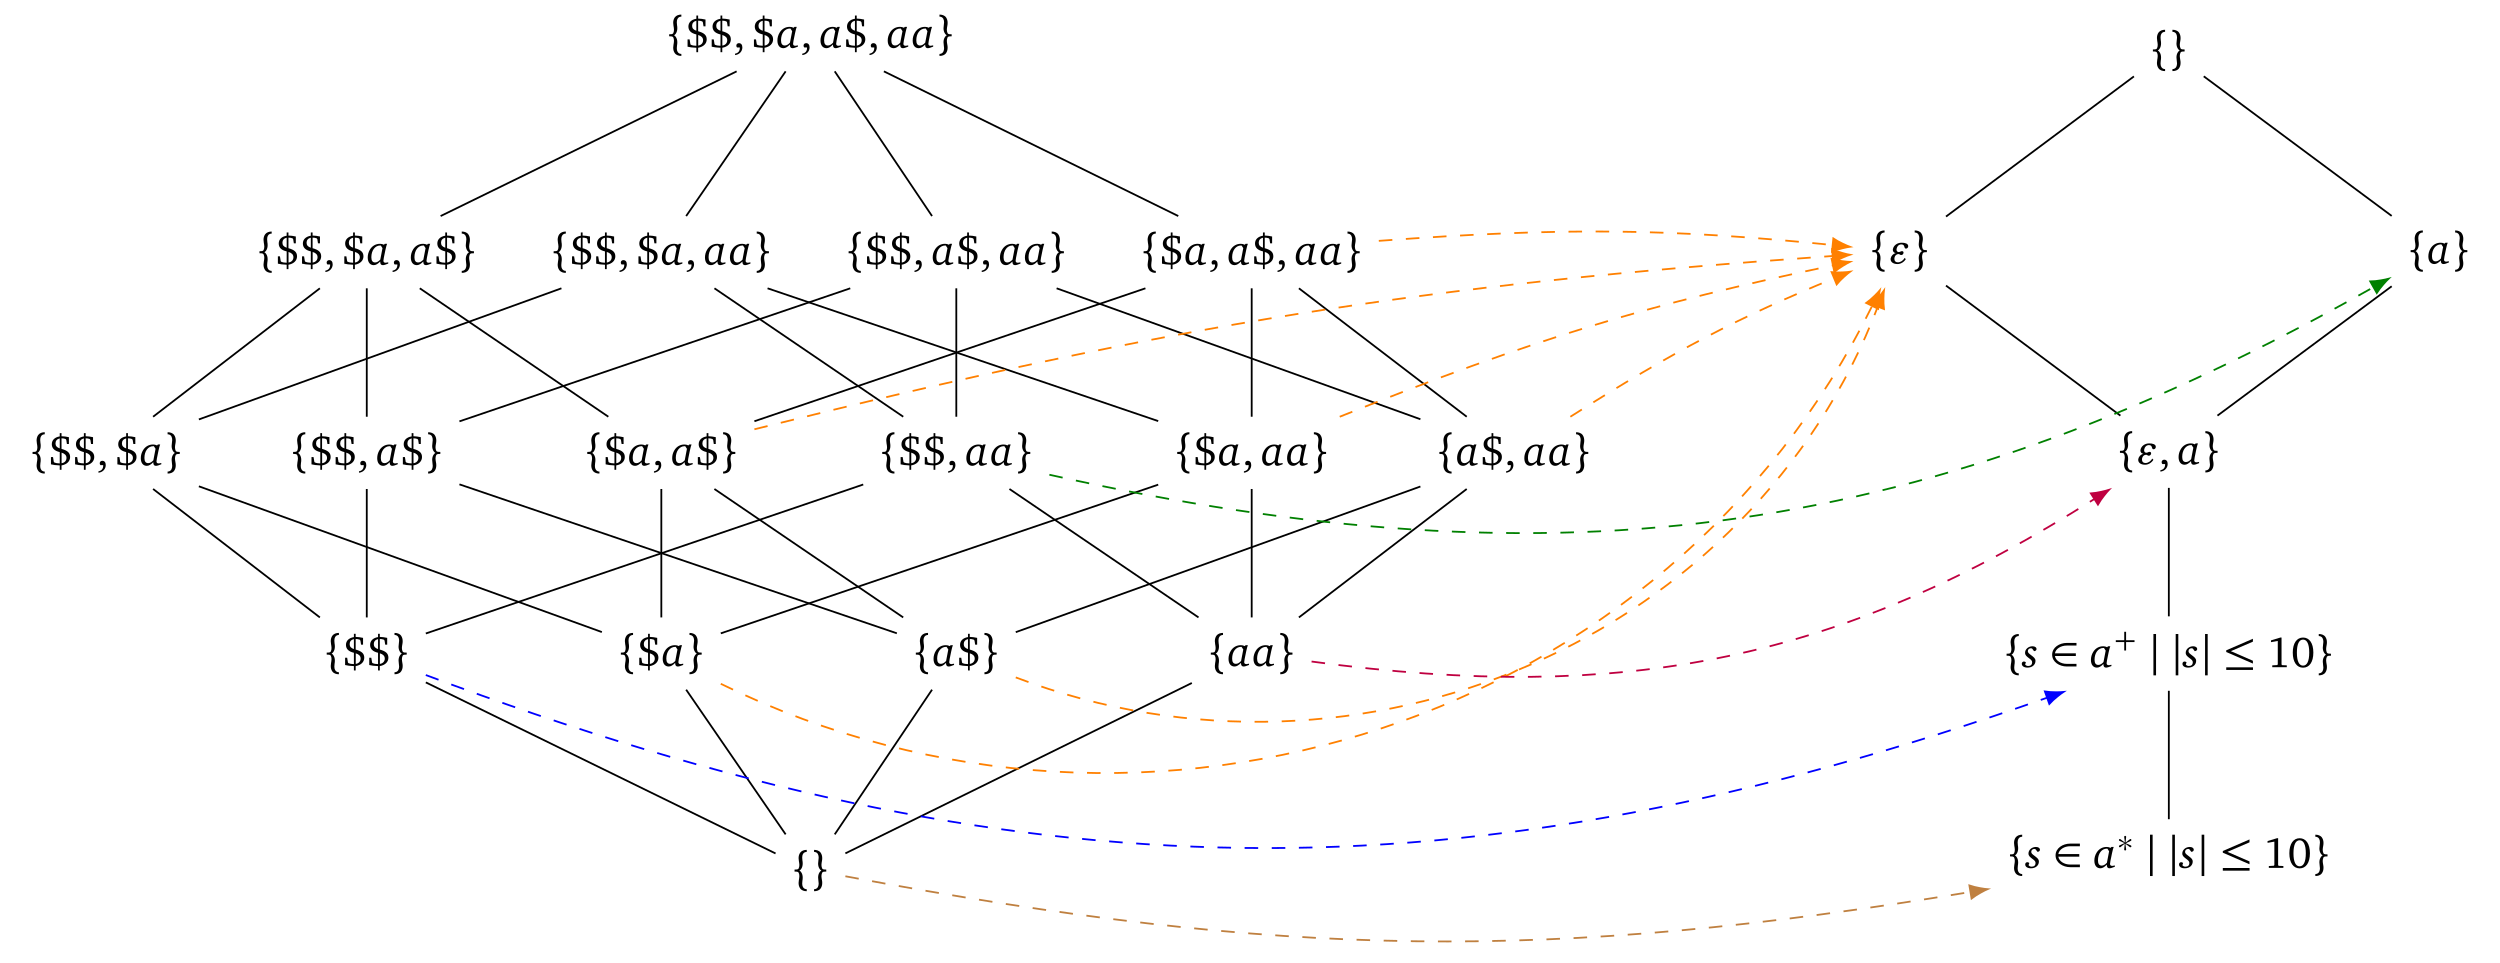<?xml version="1.0" encoding="UTF-8"?>
<svg xmlns="http://www.w3.org/2000/svg" xmlns:xlink="http://www.w3.org/1999/xlink" width="1101.526pt" height="424.144pt" viewBox="0 0 550.763 212.072" version="1.1">
<defs>
<g>
<symbol overflow="visible" id="glyph0-0">
<path style="stroke:none;" d=""/>
</symbol>
<symbol overflow="visible" id="glyph0-1">
<path style="stroke:none;" d="M 1.875 -2.75 C 2.016 -2.672 2.156 -2.562 2.25 -2.406 C 2.5 -2.062 2.594 -1.641 2.594 -1.203 C 2.594 -0.969 2.578 -0.75 2.531 -0.516 C 2.5 -0.312 2.484 -0.109 2.484 0.094 C 2.484 0.359 2.516 0.625 2.656 0.875 C 2.797 1.188 3.141 1.359 3.484 1.359 L 3.484 1.797 C 2.922 1.797 2.359 1.641 2.031 1.172 C 1.781 0.828 1.688 0.406 1.688 -0.031 C 1.688 -0.234 1.719 -0.453 1.75 -0.656 C 1.797 -0.953 1.859 -1.25 1.859 -1.531 C 1.859 -1.812 1.812 -2.062 1.688 -2.312 C 1.562 -2.531 1.141 -2.531 0.797 -2.531 L 0.797 -2.969 C 1.141 -2.969 1.562 -2.969 1.688 -3.188 C 1.812 -3.438 1.859 -3.703 1.859 -3.984 C 1.859 -4.266 1.797 -4.562 1.75 -4.844 C 1.719 -5.062 1.688 -5.266 1.688 -5.484 C 1.688 -5.906 1.781 -6.328 2.031 -6.688 C 2.359 -7.141 2.922 -7.312 3.484 -7.312 L 3.484 -6.859 C 3.141 -6.859 2.797 -6.703 2.656 -6.391 C 2.516 -6.141 2.484 -5.875 2.484 -5.594 C 2.484 -5.391 2.5 -5.188 2.531 -4.984 C 2.578 -4.766 2.594 -4.531 2.594 -4.297 C 2.594 -3.875 2.5 -3.453 2.25 -3.094 C 2.156 -2.938 2.016 -2.844 1.875 -2.75 Z M 1.875 -2.75 "/>
</symbol>
<symbol overflow="visible" id="glyph0-2">
<path style="stroke:none;" d="M 2.406 -2.75 C 2.266 -2.844 2.125 -2.938 2.031 -3.094 C 1.781 -3.453 1.688 -3.875 1.688 -4.297 C 1.688 -4.531 1.719 -4.766 1.75 -4.984 C 1.781 -5.188 1.812 -5.391 1.812 -5.594 C 1.812 -5.875 1.766 -6.141 1.641 -6.391 C 1.484 -6.703 1.141 -6.859 0.797 -6.859 L 0.797 -7.312 C 1.359 -7.312 1.938 -7.141 2.25 -6.688 C 2.5 -6.328 2.594 -5.906 2.594 -5.484 C 2.594 -5.266 2.578 -5.062 2.531 -4.844 C 2.484 -4.562 2.422 -4.266 2.422 -3.984 C 2.422 -3.703 2.484 -3.438 2.594 -3.188 C 2.719 -2.969 3.141 -2.969 3.484 -2.969 L 3.484 -2.531 C 3.141 -2.531 2.719 -2.531 2.594 -2.312 C 2.484 -2.062 2.422 -1.812 2.422 -1.531 C 2.422 -1.25 2.484 -0.953 2.531 -0.656 C 2.578 -0.453 2.594 -0.234 2.594 -0.031 C 2.594 0.406 2.5 0.828 2.25 1.172 C 1.938 1.641 1.359 1.797 0.797 1.797 L 0.797 1.359 C 1.141 1.359 1.484 1.188 1.641 0.875 C 1.766 0.625 1.812 0.359 1.812 0.094 C 1.812 -0.109 1.781 -0.312 1.75 -0.516 C 1.719 -0.75 1.688 -0.969 1.688 -1.203 C 1.688 -1.641 1.781 -2.062 2.031 -2.406 C 2.125 -2.562 2.266 -2.672 2.406 -2.75 Z M 2.406 -2.75 "/>
</symbol>
<symbol overflow="visible" id="glyph0-3">
<path style="stroke:none;" d="M 1.141 -3.047 C 1.312 -4.062 2.438 -4.766 3.75 -4.766 L 5.891 -4.766 L 5.891 -5.344 L 3.75 -5.344 C 2.156 -5.344 0.531 -4.375 0.531 -2.75 C 0.531 -1.125 2.156 -0.156 3.75 -0.156 L 5.891 -0.156 L 5.891 -0.734 L 3.75 -0.734 C 2.438 -0.734 1.312 -1.438 1.141 -2.469 L 5.75 -2.469 L 5.75 -3.047 Z M 1.141 -3.047 "/>
</symbol>
<symbol overflow="visible" id="glyph0-4">
<path style="stroke:none;" d="M 1.047 -7.312 L 1.047 1.797 L 1.625 1.797 L 1.625 -7.312 Z M 1.047 -7.312 "/>
</symbol>
<symbol overflow="visible" id="glyph0-5">
<path style="stroke:none;" d="M 6.672 -6.266 L 0.797 -3.719 L 0.797 -3.344 L 6.672 -0.797 L 6.672 -1.422 L 1.812 -3.531 L 6.672 -5.625 Z M 0.797 0.609 L 6.688 0.609 L 6.688 0.031 L 0.797 0.031 Z M 0.797 0.609 "/>
</symbol>
<symbol overflow="visible" id="glyph1-0">
<path style="stroke:none;" d=""/>
</symbol>
<symbol overflow="visible" id="glyph1-1">
<path style="stroke:none;" d="M 2.484 -7.109 L 2.484 -6.391 C 1.344 -6.203 0.734 -5.547 0.734 -4.672 C 0.734 -3.781 1.312 -3.203 2.484 -2.938 L 2.484 -0.438 C 2 -0.438 1.594 -0.516 1.25 -0.672 L 1.172 -0.797 L 1 -1.844 L 0.547 -1.844 L 0.547 -0.234 C 1.016 -0.109 1.656 -0.031 2.484 0 L 2.484 0.969 L 2.875 0.969 L 2.875 0 C 4.062 -0.203 4.766 -0.922 4.766 -1.844 C 4.766 -2.797 4.172 -3.281 2.875 -3.641 L 2.875 -5.969 C 3.188 -5.969 3.484 -5.922 3.781 -5.812 L 3.922 -5.609 L 4.062 -4.719 L 4.5 -4.719 L 4.5 -6.219 C 3.906 -6.344 3.391 -6.422 2.953 -6.422 C 2.922 -6.422 2.906 -6.422 2.875 -6.422 L 2.875 -7.109 Z M 2.484 -5.953 L 2.484 -3.75 C 1.844 -3.953 1.547 -4.312 1.547 -4.844 C 1.547 -5.406 1.875 -5.812 2.484 -5.953 Z M 2.891 -2.812 C 3.609 -2.594 3.969 -2.219 3.969 -1.656 C 3.969 -1.047 3.562 -0.578 2.891 -0.484 Z M 2.891 -2.812 "/>
</symbol>
<symbol overflow="visible" id="glyph1-2">
<path style="stroke:none;" d="M 0.375 1.609 C 1.344 1.516 1.984 0.766 1.984 -0.062 C 1.984 -0.672 1.703 -1.016 1.219 -1.016 C 0.906 -1.016 0.656 -0.797 0.656 -0.484 C 0.656 -0.312 0.703 -0.188 0.812 -0.062 L 1.422 -0.062 C 1.422 -0.031 1.422 0.016 1.422 0.031 C 1.422 0.734 1.078 1.172 0.375 1.297 Z M 0.375 1.609 "/>
</symbol>
<symbol overflow="visible" id="glyph1-3">
<path style="stroke:none;" d="M 2.969 -6.531 L 0.906 -5.906 L 0.906 -5.516 L 2.406 -5.781 L 2.406 -0.625 L 2.281 -0.469 L 1.188 -0.406 L 1.188 0 L 4.391 0 L 4.391 -0.406 L 3.359 -0.453 L 3.234 -0.594 L 3.234 -6.531 Z M 2.969 -6.531 "/>
</symbol>
<symbol overflow="visible" id="glyph1-4">
<path style="stroke:none;" d="M 2.656 -6.531 C 1.297 -6.531 0.391 -5.328 0.391 -3.219 C 0.391 -1.094 1.297 0.109 2.656 0.109 C 4.031 0.109 4.922 -1.094 4.922 -3.219 C 4.922 -5.328 4.031 -6.531 2.656 -6.531 Z M 2.656 -6.078 C 3.531 -6.078 4.016 -5.109 4.016 -3.219 C 4.016 -1.312 3.531 -0.344 2.656 -0.344 C 1.781 -0.344 1.297 -1.312 1.297 -3.203 C 1.297 -5.109 1.781 -6.078 2.656 -6.078 Z M 2.656 -6.078 "/>
</symbol>
<symbol overflow="visible" id="glyph2-0">
<path style="stroke:none;" d=""/>
</symbol>
<symbol overflow="visible" id="glyph2-1">
<path style="stroke:none;" d="M 3.922 -4.609 L 3.734 -4.406 C 3.438 -4.547 3.141 -4.609 2.875 -4.609 C 1.922 -4.609 1.141 -4.156 0.656 -3.359 C 0.328 -2.828 0.156 -2.234 0.156 -1.594 C 0.156 -0.531 0.672 0.094 1.484 0.094 C 1.938 0.094 2.406 -0.188 2.906 -0.719 C 2.906 -0.688 2.906 -0.672 2.906 -0.641 C 2.906 -0.156 3.094 0.094 3.484 0.094 C 3.75 0.094 4.141 -0.031 4.672 -0.25 L 4.672 -0.531 C 4.406 -0.484 4.234 -0.438 4.125 -0.438 C 3.781 -0.438 3.609 -0.578 3.609 -0.875 C 3.609 -1.016 3.641 -1.234 3.703 -1.547 L 4.047 -3.234 C 4.203 -3.953 4.328 -4.406 4.422 -4.609 Z M 3.031 -4.234 L 3.406 -3.656 L 2.922 -1.125 C 2.531 -0.703 2.156 -0.5 1.781 -0.5 C 1.234 -0.5 0.953 -0.875 0.953 -1.641 C 0.953 -3.172 1.781 -4.234 2.891 -4.234 C 2.938 -4.234 2.984 -4.234 3.031 -4.234 Z M 3.031 -4.234 "/>
</symbol>
<symbol overflow="visible" id="glyph2-2">
<path style="stroke:none;" d="M 2.547 -3.531 C 2.891 -3.547 3.094 -3.75 3.094 -4.016 C 3.094 -4.344 2.75 -4.609 2.203 -4.609 C 1.297 -4.609 0.562 -3.953 0.562 -3.172 C 0.562 -2.625 0.922 -2.375 1.469 -1.953 C 1.875 -1.656 2.125 -1.438 2.125 -1.078 C 2.125 -0.562 1.812 -0.266 1.266 -0.266 C 0.969 -0.266 0.734 -0.375 0.578 -0.594 L 0.75 -1.078 C 0.594 -1.188 0.469 -1.25 0.328 -1.25 C 0.031 -1.25 -0.156 -1.047 -0.156 -0.75 C -0.156 -0.266 0.312 0.094 1.109 0.094 C 2.156 0.094 2.859 -0.547 2.859 -1.391 C 2.859 -1.953 2.469 -2.203 1.891 -2.656 C 1.438 -3 1.172 -3.188 1.172 -3.531 C 1.172 -3.906 1.469 -4.172 1.844 -4.172 C 1.953 -4.172 2.047 -4.156 2.141 -4.078 Z M 2.547 -3.531 "/>
</symbol>
<symbol overflow="visible" id="glyph3-0">
<path style="stroke:none;" d=""/>
</symbol>
<symbol overflow="visible" id="glyph3-1">
<path style="stroke:none;" d="M 3.594 -1.266 C 3.312 -0.688 2.703 -0.281 2.109 -0.281 C 1.609 -0.281 1.344 -0.578 1.344 -1.031 C 1.344 -1.109 1.344 -1.188 1.359 -1.281 C 1.453 -1.781 1.812 -2.109 2.25 -2.109 C 2.484 -2.109 2.609 -1.891 2.844 -1.891 C 3.172 -1.891 3.359 -2.172 3.359 -2.422 C 3.359 -2.594 3.266 -2.75 3.016 -2.75 C 2.781 -2.75 2.562 -2.547 2.328 -2.547 C 2.016 -2.547 1.812 -2.75 1.812 -3.094 C 1.812 -3.156 1.828 -3.234 1.844 -3.312 C 1.953 -3.875 2.359 -4.234 2.875 -4.234 C 3.781 -4.234 3.359 -3.312 3.891 -3.312 C 4.125 -3.312 4.328 -3.484 4.375 -3.719 C 4.391 -3.766 4.391 -3.812 4.391 -3.859 C 4.391 -4.422 3.672 -4.609 2.938 -4.609 C 1.984 -4.609 1.172 -4.031 1.016 -3.188 C 1 -3.141 1 -3.078 1 -3.031 C 1 -2.656 1.266 -2.359 1.641 -2.328 C 1.094 -2.188 0.641 -1.719 0.531 -1.172 C 0.531 -1.094 0.516 -1.031 0.516 -0.969 C 0.516 -0.344 1.109 0.094 2.031 0.094 C 2.75 0.094 3.469 -0.344 3.859 -1 Z M 3.594 -1.266 "/>
</symbol>
<symbol overflow="visible" id="glyph4-0">
<path style="stroke:none;" d=""/>
</symbol>
<symbol overflow="visible" id="glyph4-1">
<path style="stroke:none;" d="M 2.234 -1.719 L 2.234 0.141 L 2.641 0.141 L 2.641 -1.719 L 4.5 -1.719 L 4.5 -2.125 L 2.641 -2.125 L 2.641 -3.984 L 2.234 -3.984 L 2.234 -2.125 L 0.375 -2.125 L 0.375 -1.719 Z M 2.234 -1.719 "/>
</symbol>
<symbol overflow="visible" id="glyph5-0">
<path style="stroke:none;" d=""/>
</symbol>
<symbol overflow="visible" id="glyph5-1">
<path style="stroke:none;" d="M 1.547 -1.641 L 0.422 -1.125 C 0.344 -1.078 0.312 -1.016 0.312 -0.938 C 0.312 -0.891 0.328 -0.859 0.344 -0.828 C 0.375 -0.75 0.453 -0.719 0.516 -0.719 C 0.562 -0.719 0.609 -0.734 0.641 -0.75 L 1.594 -1.516 L 1.469 -0.234 C 1.469 -0.109 1.562 -0.016 1.688 -0.016 C 1.812 -0.016 1.906 -0.109 1.906 -0.234 L 1.734 -1.5 L 2.734 -0.75 C 2.766 -0.734 2.812 -0.719 2.844 -0.719 C 2.922 -0.719 2.984 -0.75 3.031 -0.828 C 3.047 -0.859 3.062 -0.891 3.062 -0.938 C 3.062 -1.016 3.016 -1.078 2.953 -1.125 L 1.828 -1.609 L 2.953 -2.141 C 3.016 -2.172 3.062 -2.25 3.062 -2.328 C 3.062 -2.359 3.047 -2.406 3.031 -2.438 C 2.984 -2.5 2.922 -2.547 2.844 -2.547 C 2.812 -2.547 2.766 -2.531 2.734 -2.5 L 1.766 -1.75 L 1.906 -3.016 C 1.906 -3.141 1.812 -3.234 1.688 -3.234 C 1.562 -3.234 1.469 -3.141 1.469 -3.016 L 1.625 -1.766 L 0.641 -2.5 C 0.609 -2.531 0.562 -2.547 0.516 -2.547 C 0.453 -2.547 0.375 -2.5 0.344 -2.438 C 0.328 -2.406 0.312 -2.359 0.312 -2.328 C 0.312 -2.25 0.344 -2.172 0.422 -2.141 Z M 1.547 -1.641 "/>
</symbol>
</g>
<clipPath id="clip1">
  <path d="M 180 187 L 440 187 L 440 212.07 L 180 212.07 Z M 180 187 "/>
</clipPath>
</defs>
<g id="surface1">
<g style="fill:rgb(0%,0%,0%);fill-opacity:1;">
  <use xlink:href="#glyph0-1" x="56.368" y="58.321"/>
</g>
<g style="fill:rgb(0%,0%,0%);fill-opacity:1;">
  <use xlink:href="#glyph1-1" x="60.672" y="58.321"/>
  <use xlink:href="#glyph1-1" x="65.99" y="58.321"/>
  <use xlink:href="#glyph1-2" x="71.307" y="58.321"/>
</g>
<g style="fill:rgb(0%,0%,0%);fill-opacity:1;">
  <use xlink:href="#glyph1-1" x="75.305" y="58.321"/>
</g>
<g style="fill:rgb(0%,0%,0%);fill-opacity:1;">
  <use xlink:href="#glyph2-1" x="80.857" y="58.321"/>
</g>
<g style="fill:rgb(0%,0%,0%);fill-opacity:1;">
  <use xlink:href="#glyph1-2" x="86.118" y="58.321"/>
</g>
<g style="fill:rgb(0%,0%,0%);fill-opacity:1;">
  <use xlink:href="#glyph2-1" x="90.35" y="58.321"/>
</g>
<g style="fill:rgb(0%,0%,0%);fill-opacity:1;">
  <use xlink:href="#glyph1-1" x="95.61" y="58.321"/>
</g>
<g style="fill:rgb(0%,0%,0%);fill-opacity:1;">
  <use xlink:href="#glyph0-2" x="100.928" y="58.321"/>
</g>
<g style="fill:rgb(0%,0%,0%);fill-opacity:1;">
  <use xlink:href="#glyph0-1" x="121.171" y="58.321"/>
</g>
<g style="fill:rgb(0%,0%,0%);fill-opacity:1;">
  <use xlink:href="#glyph1-1" x="125.475" y="58.321"/>
  <use xlink:href="#glyph1-1" x="130.793" y="58.321"/>
  <use xlink:href="#glyph1-2" x="136.11" y="58.321"/>
</g>
<g style="fill:rgb(0%,0%,0%);fill-opacity:1;">
  <use xlink:href="#glyph1-1" x="140.108" y="58.321"/>
</g>
<g style="fill:rgb(0%,0%,0%);fill-opacity:1;">
  <use xlink:href="#glyph2-1" x="145.66" y="58.321"/>
</g>
<g style="fill:rgb(0%,0%,0%);fill-opacity:1;">
  <use xlink:href="#glyph1-2" x="150.921" y="58.321"/>
</g>
<g style="fill:rgb(0%,0%,0%);fill-opacity:1;">
  <use xlink:href="#glyph2-1" x="155.153" y="58.321"/>
</g>
<g style="fill:rgb(0%,0%,0%);fill-opacity:1;">
  <use xlink:href="#glyph2-1" x="160.652" y="58.321"/>
</g>
<g style="fill:rgb(0%,0%,0%);fill-opacity:1;">
  <use xlink:href="#glyph0-2" x="165.913" y="58.321"/>
</g>
<g style="fill:rgb(0%,0%,0%);fill-opacity:1;">
  <use xlink:href="#glyph0-1" x="186.156" y="58.321"/>
</g>
<g style="fill:rgb(0%,0%,0%);fill-opacity:1;">
  <use xlink:href="#glyph1-1" x="190.46" y="58.321"/>
  <use xlink:href="#glyph1-1" x="195.778" y="58.321"/>
  <use xlink:href="#glyph1-2" x="201.095" y="58.321"/>
</g>
<g style="fill:rgb(0%,0%,0%);fill-opacity:1;">
  <use xlink:href="#glyph2-1" x="205.327" y="58.321"/>
</g>
<g style="fill:rgb(0%,0%,0%);fill-opacity:1;">
  <use xlink:href="#glyph1-1" x="210.588" y="58.321"/>
  <use xlink:href="#glyph1-2" x="215.906" y="58.321"/>
</g>
<g style="fill:rgb(0%,0%,0%);fill-opacity:1;">
  <use xlink:href="#glyph2-1" x="220.138" y="58.321"/>
</g>
<g style="fill:rgb(0%,0%,0%);fill-opacity:1;">
  <use xlink:href="#glyph2-1" x="225.637" y="58.321"/>
</g>
<g style="fill:rgb(0%,0%,0%);fill-opacity:1;">
  <use xlink:href="#glyph0-2" x="230.897" y="58.321"/>
</g>
<g style="fill:rgb(0%,0%,0%);fill-opacity:1;">
  <use xlink:href="#glyph0-1" x="251.141" y="58.321"/>
</g>
<g style="fill:rgb(0%,0%,0%);fill-opacity:1;">
  <use xlink:href="#glyph1-1" x="255.445" y="58.321"/>
</g>
<g style="fill:rgb(0%,0%,0%);fill-opacity:1;">
  <use xlink:href="#glyph2-1" x="261.001" y="58.321"/>
</g>
<g style="fill:rgb(0%,0%,0%);fill-opacity:1;">
  <use xlink:href="#glyph1-2" x="266.262" y="58.321"/>
</g>
<g style="fill:rgb(0%,0%,0%);fill-opacity:1;">
  <use xlink:href="#glyph2-1" x="270.494" y="58.321"/>
</g>
<g style="fill:rgb(0%,0%,0%);fill-opacity:1;">
  <use xlink:href="#glyph1-1" x="275.754" y="58.321"/>
  <use xlink:href="#glyph1-2" x="281.072" y="58.321"/>
</g>
<g style="fill:rgb(0%,0%,0%);fill-opacity:1;">
  <use xlink:href="#glyph2-1" x="285.304" y="58.321"/>
</g>
<g style="fill:rgb(0%,0%,0%);fill-opacity:1;">
  <use xlink:href="#glyph2-1" x="290.803" y="58.321"/>
</g>
<g style="fill:rgb(0%,0%,0%);fill-opacity:1;">
  <use xlink:href="#glyph0-2" x="296.064" y="58.321"/>
</g>
<g style="fill:rgb(0%,0%,0%);fill-opacity:1;">
  <use xlink:href="#glyph0-1" x="6.375" y="102.533"/>
</g>
<g style="fill:rgb(0%,0%,0%);fill-opacity:1;">
  <use xlink:href="#glyph1-1" x="10.679" y="102.533"/>
  <use xlink:href="#glyph1-1" x="15.997" y="102.533"/>
  <use xlink:href="#glyph1-2" x="21.314" y="102.533"/>
</g>
<g style="fill:rgb(0%,0%,0%);fill-opacity:1;">
  <use xlink:href="#glyph1-1" x="25.312" y="102.533"/>
</g>
<g style="fill:rgb(0%,0%,0%);fill-opacity:1;">
  <use xlink:href="#glyph2-1" x="30.864" y="102.533"/>
</g>
<g style="fill:rgb(0%,0%,0%);fill-opacity:1;">
  <use xlink:href="#glyph0-2" x="36.125" y="102.533"/>
</g>
<g style="fill:rgb(0%,0%,0%);fill-opacity:1;">
  <use xlink:href="#glyph0-1" x="63.773" y="102.533"/>
</g>
<g style="fill:rgb(0%,0%,0%);fill-opacity:1;">
  <use xlink:href="#glyph1-1" x="68.077" y="102.533"/>
  <use xlink:href="#glyph1-1" x="73.395" y="102.533"/>
  <use xlink:href="#glyph1-2" x="78.712" y="102.533"/>
</g>
<g style="fill:rgb(0%,0%,0%);fill-opacity:1;">
  <use xlink:href="#glyph2-1" x="82.945" y="102.533"/>
</g>
<g style="fill:rgb(0%,0%,0%);fill-opacity:1;">
  <use xlink:href="#glyph1-1" x="88.205" y="102.533"/>
</g>
<g style="fill:rgb(0%,0%,0%);fill-opacity:1;">
  <use xlink:href="#glyph0-2" x="93.523" y="102.533"/>
</g>
<g style="fill:rgb(0%,0%,0%);fill-opacity:1;">
  <use xlink:href="#glyph0-1" x="128.576" y="102.533"/>
</g>
<g style="fill:rgb(0%,0%,0%);fill-opacity:1;">
  <use xlink:href="#glyph1-1" x="132.88" y="102.533"/>
</g>
<g style="fill:rgb(0%,0%,0%);fill-opacity:1;">
  <use xlink:href="#glyph2-1" x="138.437" y="102.533"/>
</g>
<g style="fill:rgb(0%,0%,0%);fill-opacity:1;">
  <use xlink:href="#glyph1-2" x="143.697" y="102.533"/>
</g>
<g style="fill:rgb(0%,0%,0%);fill-opacity:1;">
  <use xlink:href="#glyph2-1" x="147.929" y="102.533"/>
</g>
<g style="fill:rgb(0%,0%,0%);fill-opacity:1;">
  <use xlink:href="#glyph1-1" x="153.19" y="102.533"/>
</g>
<g style="fill:rgb(0%,0%,0%);fill-opacity:1;">
  <use xlink:href="#glyph0-2" x="158.507" y="102.533"/>
</g>
<g style="fill:rgb(0%,0%,0%);fill-opacity:1;">
  <use xlink:href="#glyph0-1" x="193.561" y="102.533"/>
</g>
<g style="fill:rgb(0%,0%,0%);fill-opacity:1;">
  <use xlink:href="#glyph1-1" x="197.865" y="102.533"/>
  <use xlink:href="#glyph1-1" x="203.183" y="102.533"/>
  <use xlink:href="#glyph1-2" x="208.5" y="102.533"/>
</g>
<g style="fill:rgb(0%,0%,0%);fill-opacity:1;">
  <use xlink:href="#glyph2-1" x="212.732" y="102.533"/>
</g>
<g style="fill:rgb(0%,0%,0%);fill-opacity:1;">
  <use xlink:href="#glyph2-1" x="218.231" y="102.533"/>
</g>
<g style="fill:rgb(0%,0%,0%);fill-opacity:1;">
  <use xlink:href="#glyph0-2" x="223.492" y="102.533"/>
</g>
<g style="fill:rgb(0%,0%,0%);fill-opacity:1;">
  <use xlink:href="#glyph0-1" x="258.546" y="102.533"/>
</g>
<g style="fill:rgb(0%,0%,0%);fill-opacity:1;">
  <use xlink:href="#glyph1-1" x="262.85" y="102.533"/>
</g>
<g style="fill:rgb(0%,0%,0%);fill-opacity:1;">
  <use xlink:href="#glyph2-1" x="268.406" y="102.533"/>
</g>
<g style="fill:rgb(0%,0%,0%);fill-opacity:1;">
  <use xlink:href="#glyph1-2" x="273.667" y="102.533"/>
</g>
<g style="fill:rgb(0%,0%,0%);fill-opacity:1;">
  <use xlink:href="#glyph2-1" x="277.899" y="102.533"/>
</g>
<g style="fill:rgb(0%,0%,0%);fill-opacity:1;">
  <use xlink:href="#glyph2-1" x="283.398" y="102.533"/>
</g>
<g style="fill:rgb(0%,0%,0%);fill-opacity:1;">
  <use xlink:href="#glyph0-2" x="288.659" y="102.533"/>
</g>
<g style="fill:rgb(0%,0%,0%);fill-opacity:1;">
  <use xlink:href="#glyph0-1" x="316.307" y="102.533"/>
</g>
<g style="fill:rgb(0%,0%,0%);fill-opacity:1;">
  <use xlink:href="#glyph2-1" x="320.85" y="102.533"/>
</g>
<g style="fill:rgb(0%,0%,0%);fill-opacity:1;">
  <use xlink:href="#glyph1-1" x="326.11" y="102.533"/>
  <use xlink:href="#glyph1-2" x="331.428" y="102.533"/>
</g>
<g style="fill:rgb(0%,0%,0%);fill-opacity:1;">
  <use xlink:href="#glyph2-1" x="335.66" y="102.533"/>
</g>
<g style="fill:rgb(0%,0%,0%);fill-opacity:1;">
  <use xlink:href="#glyph2-1" x="341.159" y="102.533"/>
</g>
<g style="fill:rgb(0%,0%,0%);fill-opacity:1;">
  <use xlink:href="#glyph0-2" x="346.42" y="102.533"/>
</g>
<g style="fill:rgb(0%,0%,0%);fill-opacity:1;">
  <use xlink:href="#glyph0-1" x="71.178" y="146.744"/>
</g>
<g style="fill:rgb(0%,0%,0%);fill-opacity:1;">
  <use xlink:href="#glyph1-1" x="75.482" y="146.744"/>
  <use xlink:href="#glyph1-1" x="80.8" y="146.744"/>
</g>
<g style="fill:rgb(0%,0%,0%);fill-opacity:1;">
  <use xlink:href="#glyph0-2" x="86.118" y="146.744"/>
</g>
<g style="fill:rgb(0%,0%,0%);fill-opacity:1;">
  <use xlink:href="#glyph0-1" x="135.981" y="146.744"/>
</g>
<g style="fill:rgb(0%,0%,0%);fill-opacity:1;">
  <use xlink:href="#glyph1-1" x="140.285" y="146.744"/>
</g>
<g style="fill:rgb(0%,0%,0%);fill-opacity:1;">
  <use xlink:href="#glyph2-1" x="145.842" y="146.744"/>
</g>
<g style="fill:rgb(0%,0%,0%);fill-opacity:1;">
  <use xlink:href="#glyph0-2" x="151.102" y="146.744"/>
</g>
<g style="fill:rgb(0%,0%,0%);fill-opacity:1;">
  <use xlink:href="#glyph0-1" x="200.966" y="146.744"/>
</g>
<g style="fill:rgb(0%,0%,0%);fill-opacity:1;">
  <use xlink:href="#glyph2-1" x="205.509" y="146.744"/>
</g>
<g style="fill:rgb(0%,0%,0%);fill-opacity:1;">
  <use xlink:href="#glyph1-1" x="210.769" y="146.744"/>
</g>
<g style="fill:rgb(0%,0%,0%);fill-opacity:1;">
  <use xlink:href="#glyph0-2" x="216.087" y="146.744"/>
</g>
<g style="fill:rgb(0%,0%,0%);fill-opacity:1;">
  <use xlink:href="#glyph0-1" x="265.951" y="146.744"/>
</g>
<g style="fill:rgb(0%,0%,0%);fill-opacity:1;">
  <use xlink:href="#glyph2-1" x="270.494" y="146.744"/>
</g>
<g style="fill:rgb(0%,0%,0%);fill-opacity:1;">
  <use xlink:href="#glyph2-1" x="275.993" y="146.744"/>
</g>
<g style="fill:rgb(0%,0%,0%);fill-opacity:1;">
  <use xlink:href="#glyph0-2" x="281.254" y="146.744"/>
</g>
<g style="fill:rgb(0%,0%,0%);fill-opacity:1;">
  <use xlink:href="#glyph0-1" x="146.622" y="10.524"/>
</g>
<g style="fill:rgb(0%,0%,0%);fill-opacity:1;">
  <use xlink:href="#glyph1-1" x="150.926" y="10.524"/>
  <use xlink:href="#glyph1-1" x="156.244" y="10.524"/>
  <use xlink:href="#glyph1-2" x="161.561" y="10.524"/>
</g>
<g style="fill:rgb(0%,0%,0%);fill-opacity:1;">
  <use xlink:href="#glyph1-1" x="165.55" y="10.524"/>
</g>
<g style="fill:rgb(0%,0%,0%);fill-opacity:1;">
  <use xlink:href="#glyph2-1" x="171.111" y="10.524"/>
</g>
<g style="fill:rgb(0%,0%,0%);fill-opacity:1;">
  <use xlink:href="#glyph1-2" x="176.371" y="10.524"/>
</g>
<g style="fill:rgb(0%,0%,0%);fill-opacity:1;">
  <use xlink:href="#glyph2-1" x="180.603" y="10.524"/>
</g>
<g style="fill:rgb(0%,0%,0%);fill-opacity:1;">
  <use xlink:href="#glyph1-1" x="185.864" y="10.524"/>
  <use xlink:href="#glyph1-2" x="191.182" y="10.524"/>
</g>
<g style="fill:rgb(0%,0%,0%);fill-opacity:1;">
  <use xlink:href="#glyph2-1" x="195.414" y="10.524"/>
</g>
<g style="fill:rgb(0%,0%,0%);fill-opacity:1;">
  <use xlink:href="#glyph2-1" x="200.913" y="10.524"/>
</g>
<g style="fill:rgb(0%,0%,0%);fill-opacity:1;">
  <use xlink:href="#glyph0-2" x="206.173" y="10.524"/>
</g>
<g style="fill:rgb(0%,0%,0%);fill-opacity:1;">
  <use xlink:href="#glyph0-1" x="174.246" y="194.542"/>
  <use xlink:href="#glyph0-2" x="178.547" y="194.542"/>
</g>
<path style="fill:none;stroke-width:0.399;stroke-linecap:butt;stroke-linejoin:miter;stroke:rgb(0%,0%,0%);stroke-opacity:1;stroke-miterlimit:10;" d="M -108.085 -36.254 L -144.823 -7.958 " transform="matrix(1,0,0,-1,178.55,99.769)"/>
<path style="fill:none;stroke-width:0.399;stroke-linecap:butt;stroke-linejoin:miter;stroke:rgb(0%,0%,0%);stroke-opacity:1;stroke-miterlimit:10;" d="M -97.749 -36.254 L -97.749 -7.958 " transform="matrix(1,0,0,-1,178.55,99.769)"/>
<path style="fill:none;stroke-width:0.399;stroke-linecap:butt;stroke-linejoin:miter;stroke:rgb(0%,0%,0%);stroke-opacity:1;stroke-miterlimit:10;" d="M -84.741 -39.79 L 11.626 -6.969 " transform="matrix(1,0,0,-1,178.55,99.769)"/>
<path style="fill:none;stroke-width:0.399;stroke-linecap:butt;stroke-linejoin:miter;stroke:rgb(0%,0%,0%);stroke-opacity:1;stroke-miterlimit:10;" d="M -45.956 -39.481 L -134.738 -7.368 " transform="matrix(1,0,0,-1,178.55,99.769)"/>
<path style="fill:none;stroke-width:0.399;stroke-linecap:butt;stroke-linejoin:miter;stroke:rgb(0%,0%,0%);stroke-opacity:1;stroke-miterlimit:10;" d="M -32.855 -36.254 L -32.855 -7.958 " transform="matrix(1,0,0,-1,178.55,99.769)"/>
<path style="fill:none;stroke-width:0.399;stroke-linecap:butt;stroke-linejoin:miter;stroke:rgb(0%,0%,0%);stroke-opacity:1;stroke-miterlimit:10;" d="M -19.757 -39.762 L 76.61 -7.001 " transform="matrix(1,0,0,-1,178.55,99.769)"/>
<path style="fill:none;stroke-width:0.399;stroke-linecap:butt;stroke-linejoin:miter;stroke:rgb(0%,0%,0%);stroke-opacity:1;stroke-miterlimit:10;" d="M 19.028 -39.754 L -77.335 -6.938 " transform="matrix(1,0,0,-1,178.55,99.769)"/>
<path style="fill:none;stroke-width:0.399;stroke-linecap:butt;stroke-linejoin:miter;stroke:rgb(0%,0%,0%);stroke-opacity:1;stroke-miterlimit:10;" d="M 20.43 -36.254 L -21.163 -7.958 " transform="matrix(1,0,0,-1,178.55,99.769)"/>
<path style="fill:none;stroke-width:0.399;stroke-linecap:butt;stroke-linejoin:miter;stroke:rgb(0%,0%,0%);stroke-opacity:1;stroke-miterlimit:10;" d="M 45.227 -39.501 L 134.372 -7.407 " transform="matrix(1,0,0,-1,178.55,99.769)"/>
<path style="fill:none;stroke-width:0.399;stroke-linecap:butt;stroke-linejoin:miter;stroke:rgb(0%,0%,0%);stroke-opacity:1;stroke-miterlimit:10;" d="M 85.489 -36.254 L 43.837 -7.958 " transform="matrix(1,0,0,-1,178.55,99.769)"/>
<path style="fill:none;stroke-width:0.399;stroke-linecap:butt;stroke-linejoin:miter;stroke:rgb(0%,0%,0%);stroke-opacity:1;stroke-miterlimit:10;" d="M 97.204 -36.254 L 97.204 -7.958 " transform="matrix(1,0,0,-1,178.55,99.769)"/>
<path style="fill:none;stroke-width:0.399;stroke-linecap:butt;stroke-linejoin:miter;stroke:rgb(0%,0%,0%);stroke-opacity:1;stroke-miterlimit:10;" d="M 107.606 -36.254 L 144.575 -7.958 " transform="matrix(1,0,0,-1,178.55,99.769)"/>
<path style="fill:none;stroke-width:0.399;stroke-linecap:butt;stroke-linejoin:miter;stroke:rgb(0%,0%,0%);stroke-opacity:1;stroke-miterlimit:10;" d="M -108.085 36.253 L -144.823 7.96 " transform="matrix(1,0,0,-1,178.55,99.769)"/>
<path style="fill:none;stroke-width:0.399;stroke-linecap:butt;stroke-linejoin:miter;stroke:rgb(0%,0%,0%);stroke-opacity:1;stroke-miterlimit:10;" d="M -97.749 36.253 L -97.749 7.96 " transform="matrix(1,0,0,-1,178.55,99.769)"/>
<path style="fill:none;stroke-width:0.399;stroke-linecap:butt;stroke-linejoin:miter;stroke:rgb(0%,0%,0%);stroke-opacity:1;stroke-miterlimit:10;" d="M -86.07 36.253 L -44.53 7.96 " transform="matrix(1,0,0,-1,178.55,99.769)"/>
<path style="fill:none;stroke-width:0.399;stroke-linecap:butt;stroke-linejoin:miter;stroke:rgb(0%,0%,0%);stroke-opacity:1;stroke-miterlimit:10;" d="M -54.862 36.253 L -134.738 7.367 " transform="matrix(1,0,0,-1,178.55,99.769)"/>
<path style="fill:none;stroke-width:0.399;stroke-linecap:butt;stroke-linejoin:miter;stroke:rgb(0%,0%,0%);stroke-opacity:1;stroke-miterlimit:10;" d="M -21.155 36.253 L 20.438 7.96 " transform="matrix(1,0,0,-1,178.55,99.769)"/>
<path style="fill:none;stroke-width:0.399;stroke-linecap:butt;stroke-linejoin:miter;stroke:rgb(0%,0%,0%);stroke-opacity:1;stroke-miterlimit:10;" d="M -9.452 36.253 L 76.61 6.999 " transform="matrix(1,0,0,-1,178.55,99.769)"/>
<path style="fill:none;stroke-width:0.399;stroke-linecap:butt;stroke-linejoin:miter;stroke:rgb(0%,0%,0%);stroke-opacity:1;stroke-miterlimit:10;" d="M 8.766 36.253 L -77.335 6.941 " transform="matrix(1,0,0,-1,178.55,99.769)"/>
<path style="fill:none;stroke-width:0.399;stroke-linecap:butt;stroke-linejoin:miter;stroke:rgb(0%,0%,0%);stroke-opacity:1;stroke-miterlimit:10;" d="M 32.13 36.253 L 32.13 7.96 " transform="matrix(1,0,0,-1,178.55,99.769)"/>
<path style="fill:none;stroke-width:0.399;stroke-linecap:butt;stroke-linejoin:miter;stroke:rgb(0%,0%,0%);stroke-opacity:1;stroke-miterlimit:10;" d="M 54.227 36.253 L 134.372 7.406 " transform="matrix(1,0,0,-1,178.55,99.769)"/>
<path style="fill:none;stroke-width:0.399;stroke-linecap:butt;stroke-linejoin:miter;stroke:rgb(0%,0%,0%);stroke-opacity:1;stroke-miterlimit:10;" d="M 73.794 36.253 L -12.351 6.968 " transform="matrix(1,0,0,-1,178.55,99.769)"/>
<path style="fill:none;stroke-width:0.399;stroke-linecap:butt;stroke-linejoin:miter;stroke:rgb(0%,0%,0%);stroke-opacity:1;stroke-miterlimit:10;" d="M 97.204 36.253 L 97.204 7.96 " transform="matrix(1,0,0,-1,178.55,99.769)"/>
<path style="fill:none;stroke-width:0.399;stroke-linecap:butt;stroke-linejoin:miter;stroke:rgb(0%,0%,0%);stroke-opacity:1;stroke-miterlimit:10;" d="M 107.606 36.253 L 144.575 7.96 " transform="matrix(1,0,0,-1,178.55,99.769)"/>
<path style="fill:none;stroke-width:0.399;stroke-linecap:butt;stroke-linejoin:miter;stroke:rgb(0%,0%,0%);stroke-opacity:1;stroke-miterlimit:10;" d="M -81.48 52.171 L -16.265 84.05 " transform="matrix(1,0,0,-1,178.55,99.769)"/>
<path style="fill:none;stroke-width:0.399;stroke-linecap:butt;stroke-linejoin:miter;stroke:rgb(0%,0%,0%);stroke-opacity:1;stroke-miterlimit:10;" d="M -84.741 -50.567 L -7.691 -88.254 " transform="matrix(1,0,0,-1,178.55,99.769)"/>
<path style="fill:none;stroke-width:0.399;stroke-linecap:butt;stroke-linejoin:miter;stroke:rgb(0%,0%,0%);stroke-opacity:1;stroke-miterlimit:10;" d="M -27.386 52.171 L -5.468 84.05 " transform="matrix(1,0,0,-1,178.55,99.769)"/>
<path style="fill:none;stroke-width:0.399;stroke-linecap:butt;stroke-linejoin:miter;stroke:rgb(0%,0%,0%);stroke-opacity:1;stroke-miterlimit:10;" d="M -27.386 -52.172 L -5.468 -84.051 " transform="matrix(1,0,0,-1,178.55,99.769)"/>
<path style="fill:none;stroke-width:0.399;stroke-linecap:butt;stroke-linejoin:miter;stroke:rgb(0%,0%,0%);stroke-opacity:1;stroke-miterlimit:10;" d="M 26.782 52.171 L 5.345 84.05 " transform="matrix(1,0,0,-1,178.55,99.769)"/>
<path style="fill:none;stroke-width:0.399;stroke-linecap:butt;stroke-linejoin:miter;stroke:rgb(0%,0%,0%);stroke-opacity:1;stroke-miterlimit:10;" d="M 26.782 -52.172 L 5.345 -84.051 " transform="matrix(1,0,0,-1,178.55,99.769)"/>
<path style="fill:none;stroke-width:0.399;stroke-linecap:butt;stroke-linejoin:miter;stroke:rgb(0%,0%,0%);stroke-opacity:1;stroke-miterlimit:10;" d="M 81.028 52.171 L 16.173 84.05 " transform="matrix(1,0,0,-1,178.55,99.769)"/>
<path style="fill:none;stroke-width:0.399;stroke-linecap:butt;stroke-linejoin:miter;stroke:rgb(0%,0%,0%);stroke-opacity:1;stroke-miterlimit:10;" d="M 84.016 -50.696 L 7.692 -88.231 " transform="matrix(1,0,0,-1,178.55,99.769)"/>
<g style="fill:rgb(0%,0%,0%);fill-opacity:1;">
  <use xlink:href="#glyph0-1" x="473.498" y="13.868"/>
  <use xlink:href="#glyph0-2" x="477.799" y="13.868"/>
</g>
<g style="fill:rgb(0%,0%,0%);fill-opacity:1;">
  <use xlink:href="#glyph0-1" x="411.694" y="58.079"/>
</g>
<g style="fill:rgb(0%,0%,0%);fill-opacity:1;">
  <use xlink:href="#glyph3-1" x="415.998" y="58.079"/>
</g>
<g style="fill:rgb(0%,0%,0%);fill-opacity:1;">
  <use xlink:href="#glyph0-2" x="421.019" y="58.079"/>
</g>
<g style="fill:rgb(0%,0%,0%);fill-opacity:1;">
  <use xlink:href="#glyph0-1" x="530.28" y="58.079"/>
</g>
<g style="fill:rgb(0%,0%,0%);fill-opacity:1;">
  <use xlink:href="#glyph2-1" x="534.823" y="58.079"/>
</g>
<g style="fill:rgb(0%,0%,0%);fill-opacity:1;">
  <use xlink:href="#glyph0-2" x="540.083" y="58.079"/>
</g>
<g style="fill:rgb(0%,0%,0%);fill-opacity:1;">
  <use xlink:href="#glyph0-1" x="466.241" y="102.291"/>
</g>
<g style="fill:rgb(0%,0%,0%);fill-opacity:1;">
  <use xlink:href="#glyph3-1" x="470.545" y="102.291"/>
</g>
<g style="fill:rgb(0%,0%,0%);fill-opacity:1;">
  <use xlink:href="#glyph1-2" x="475.566" y="102.291"/>
</g>
<g style="fill:rgb(0%,0%,0%);fill-opacity:1;">
  <use xlink:href="#glyph2-1" x="479.798" y="102.291"/>
</g>
<g style="fill:rgb(0%,0%,0%);fill-opacity:1;">
  <use xlink:href="#glyph0-2" x="485.058" y="102.291"/>
</g>
<g style="fill:rgb(0%,0%,0%);fill-opacity:1;">
  <use xlink:href="#glyph0-1" x="441.263" y="146.986"/>
</g>
<g style="fill:rgb(0%,0%,0%);fill-opacity:1;">
  <use xlink:href="#glyph2-2" x="445.567" y="146.986"/>
</g>
<g style="fill:rgb(0%,0%,0%);fill-opacity:1;">
  <use xlink:href="#glyph0-3" x="451.568" y="146.986"/>
</g>
<g style="fill:rgb(0%,0%,0%);fill-opacity:1;">
  <use xlink:href="#glyph2-1" x="460.487" y="146.986"/>
</g>
<g style="fill:rgb(0%,0%,0%);fill-opacity:1;">
  <use xlink:href="#glyph4-1" x="465.747" y="143.17"/>
</g>
<g style="fill:rgb(0%,0%,0%);fill-opacity:1;">
  <use xlink:href="#glyph0-4" x="473.363" y="146.986"/>
</g>
<g style="fill:rgb(0%,0%,0%);fill-opacity:1;">
  <use xlink:href="#glyph0-4" x="478.269" y="146.986"/>
</g>
<g style="fill:rgb(0%,0%,0%);fill-opacity:1;">
  <use xlink:href="#glyph2-2" x="480.962" y="146.986"/>
</g>
<g style="fill:rgb(0%,0%,0%);fill-opacity:1;">
  <use xlink:href="#glyph0-4" x="484.739" y="146.986"/>
</g>
<g style="fill:rgb(0%,0%,0%);fill-opacity:1;">
  <use xlink:href="#glyph0-5" x="489.655" y="146.986"/>
</g>
<g style="fill:rgb(0%,0%,0%);fill-opacity:1;">
  <use xlink:href="#glyph1-3" x="499.401" y="146.986"/>
  <use xlink:href="#glyph1-4" x="504.719" y="146.986"/>
</g>
<g style="fill:rgb(0%,0%,0%);fill-opacity:1;">
  <use xlink:href="#glyph0-2" x="510.037" y="146.986"/>
</g>
<g style="fill:rgb(0%,0%,0%);fill-opacity:1;">
  <use xlink:href="#glyph0-1" x="442.016" y="191.197"/>
</g>
<g style="fill:rgb(0%,0%,0%);fill-opacity:1;">
  <use xlink:href="#glyph2-2" x="446.32" y="191.197"/>
</g>
<g style="fill:rgb(0%,0%,0%);fill-opacity:1;">
  <use xlink:href="#glyph0-3" x="452.321" y="191.197"/>
</g>
<g style="fill:rgb(0%,0%,0%);fill-opacity:1;">
  <use xlink:href="#glyph2-1" x="461.24" y="191.197"/>
</g>
<g style="fill:rgb(0%,0%,0%);fill-opacity:1;">
  <use xlink:href="#glyph5-1" x="466.5" y="187.381"/>
</g>
<g style="fill:rgb(0%,0%,0%);fill-opacity:1;">
  <use xlink:href="#glyph0-4" x="472.61" y="191.197"/>
</g>
<g style="fill:rgb(0%,0%,0%);fill-opacity:1;">
  <use xlink:href="#glyph0-4" x="477.516" y="191.197"/>
</g>
<g style="fill:rgb(0%,0%,0%);fill-opacity:1;">
  <use xlink:href="#glyph2-2" x="480.208" y="191.197"/>
</g>
<g style="fill:rgb(0%,0%,0%);fill-opacity:1;">
  <use xlink:href="#glyph0-4" x="483.986" y="191.197"/>
</g>
<g style="fill:rgb(0%,0%,0%);fill-opacity:1;">
  <use xlink:href="#glyph0-5" x="488.902" y="191.197"/>
</g>
<g style="fill:rgb(0%,0%,0%);fill-opacity:1;">
  <use xlink:href="#glyph1-3" x="498.648" y="191.197"/>
  <use xlink:href="#glyph1-4" x="503.966" y="191.197"/>
</g>
<g style="fill:rgb(0%,0%,0%);fill-opacity:1;">
  <use xlink:href="#glyph0-2" x="509.283" y="191.197"/>
</g>
<path style="fill:none;stroke-width:0.399;stroke-linecap:butt;stroke-linejoin:miter;stroke:rgb(0%,0%,0%);stroke-opacity:1;stroke-miterlimit:10;" d="M 291.563 82.937 L 250.165 52.058 " transform="matrix(1,0,0,-1,178.55,99.769)"/>
<path style="fill:none;stroke-width:0.399;stroke-linecap:butt;stroke-linejoin:miter;stroke:rgb(0%,0%,0%);stroke-opacity:1;stroke-miterlimit:10;" d="M 306.946 82.957 L 348.348 52.203 " transform="matrix(1,0,0,-1,178.55,99.769)"/>
<path style="fill:none;stroke-width:0.399;stroke-linecap:butt;stroke-linejoin:miter;stroke:rgb(0%,0%,0%);stroke-opacity:1;stroke-miterlimit:10;" d="M 250.165 36.851 L 288.587 8.203 " transform="matrix(1,0,0,-1,178.55,99.769)"/>
<path style="fill:none;stroke-width:0.399;stroke-linecap:butt;stroke-linejoin:miter;stroke:rgb(0%,0%,0%);stroke-opacity:1;stroke-miterlimit:10;" d="M 348.348 36.703 L 309.966 8.203 " transform="matrix(1,0,0,-1,178.55,99.769)"/>
<path style="fill:none;stroke-width:0.399;stroke-linecap:butt;stroke-linejoin:miter;stroke:rgb(0%,0%,0%);stroke-opacity:1;stroke-miterlimit:10;" d="M 299.255 -7.715 L 299.255 -36.012 " transform="matrix(1,0,0,-1,178.55,99.769)"/>
<path style="fill:none;stroke-width:0.399;stroke-linecap:butt;stroke-linejoin:miter;stroke:rgb(0%,0%,0%);stroke-opacity:1;stroke-miterlimit:10;" d="M 299.255 -52.415 L 299.255 -80.708 " transform="matrix(1,0,0,-1,178.55,99.769)"/>
<path style="fill:none;stroke-width:0.399;stroke-linecap:butt;stroke-linejoin:miter;stroke:rgb(100%,50%,0%);stroke-opacity:1;stroke-dasharray:2.989,2.989;stroke-miterlimit:10;" d="M 125.208 46.706 C 166.028 49.738 189.032 49.433 225.2 45.789 " transform="matrix(1,0,0,-1,178.55,99.769)"/>
<path style="fill-rule:nonzero;fill:rgb(100%,50%,0%);fill-opacity:1;stroke-width:0.399;stroke-linecap:butt;stroke-linejoin:miter;stroke:rgb(100%,50%,0%);stroke-opacity:1;stroke-miterlimit:10;" d="M 3.761 -0.002 C 3.298 0.113 1.27 0.752 -0.001 1.445 L 0 -1.448 C 1.269 -0.751 3.301 -0.111 3.761 -0.002 Z M 3.761 -0.002 " transform="matrix(0.995,0.1,0.1,-0.995,403.75,53.981)"/>
<path style="fill:none;stroke-width:0.399;stroke-linecap:butt;stroke-linejoin:miter;stroke:rgb(100%,50%,0%);stroke-opacity:1;stroke-dasharray:2.989,2.989;stroke-miterlimit:10;" d="M -12.351 5.195 C 80.454 28.394 134.337 36.964 225.188 43.374 " transform="matrix(1,0,0,-1,178.55,99.769)"/>
<path style="fill-rule:nonzero;fill:rgb(100%,50%,0%);fill-opacity:1;stroke-width:0.399;stroke-linecap:butt;stroke-linejoin:miter;stroke:rgb(100%,50%,0%);stroke-opacity:1;stroke-miterlimit:10;" d="M 3.763 -0 C 3.3 0.111 1.27 0.751 -0 1.448 L -0.001 -1.446 C 1.27 -0.752 3.3 -0.112 3.763 -0 Z M 3.763 -0 " transform="matrix(0.998,-0.07,-0.07,-0.998,403.739,56.394)"/>
<path style="fill:none;stroke-width:0.399;stroke-linecap:butt;stroke-linejoin:miter;stroke:rgb(0%,50%,0%);stroke-opacity:1;stroke-dasharray:2.989,2.989;stroke-miterlimit:10;" d="M 52.634 -4.817 C 166.614 -30.336 246.567 -18.555 344.348 36.499 " transform="matrix(1,0,0,-1,178.55,99.769)"/>
<path style="fill-rule:nonzero;fill:rgb(0%,50%,0%);fill-opacity:1;stroke-width:0.399;stroke-linecap:butt;stroke-linejoin:miter;stroke:rgb(0%,50%,0%);stroke-opacity:1;stroke-miterlimit:10;" d="M 3.761 0.002 C 3.3 0.114 1.268 0.752 -0 1.448 L -0.001 -1.448 C 1.268 -0.752 3.298 -0.113 3.761 0.002 Z M 3.761 0.002 " transform="matrix(0.873,-0.491,-0.491,-0.873,522.899,63.271)"/>
<path style="fill:none;stroke-width:0.399;stroke-linecap:butt;stroke-linejoin:miter;stroke:rgb(100%,50%,0%);stroke-opacity:1;stroke-dasharray:2.989,2.989;stroke-miterlimit:10;" d="M 116.598 7.96 C 159.423 25.132 184.602 32.761 225.266 41.292 " transform="matrix(1,0,0,-1,178.55,99.769)"/>
<path style="fill-rule:nonzero;fill:rgb(100%,50%,0%);fill-opacity:1;stroke-width:0.399;stroke-linecap:butt;stroke-linejoin:miter;stroke:rgb(100%,50%,0%);stroke-opacity:1;stroke-miterlimit:10;" d="M 3.76 -0 C 3.298 0.113 1.268 0.75 0 1.446 L -0.001 -1.446 C 1.268 -0.752 3.298 -0.114 3.76 -0 Z M 3.76 -0 " transform="matrix(0.981,-0.206,-0.206,-0.981,403.817,58.477)"/>
<path style="fill:none;stroke-width:0.399;stroke-linecap:butt;stroke-linejoin:miter;stroke:rgb(100%,50%,0%);stroke-opacity:1;stroke-dasharray:2.989,2.989;stroke-miterlimit:10;" d="M 167.407 7.96 C 190.63 22.667 204.337 29.757 225.52 38.464 " transform="matrix(1,0,0,-1,178.55,99.769)"/>
<path style="fill-rule:nonzero;fill:rgb(100%,50%,0%);fill-opacity:1;stroke-width:0.399;stroke-linecap:butt;stroke-linejoin:miter;stroke:rgb(100%,50%,0%);stroke-opacity:1;stroke-miterlimit:10;" d="M 3.761 -0.001 C 3.301 0.112 1.268 0.754 0 1.448 L -0 -1.448 C 1.271 -0.75 3.298 -0.111 3.761 -0.001 Z M 3.761 -0.001 " transform="matrix(0.925,-0.38,-0.38,-0.925,404.07,61.305)"/>
<path style="fill:none;stroke-width:0.399;stroke-linecap:butt;stroke-linejoin:miter;stroke:rgb(0%,0%,100%);stroke-opacity:1;stroke-dasharray:2.989,2.989;stroke-miterlimit:10;" d="M -84.741 -48.946 C 47.274 -98.43 143.829 -99.364 272.438 -53.942 " transform="matrix(1,0,0,-1,178.55,99.769)"/>
<path style="fill-rule:nonzero;fill:rgb(0%,0%,100%);fill-opacity:1;stroke-width:0.399;stroke-linecap:butt;stroke-linejoin:miter;stroke:rgb(0%,0%,100%);stroke-opacity:1;stroke-miterlimit:10;" d="M 3.761 -0.001 C 3.3 0.112 1.27 0.75 0.001 1.446 L 0.002 -1.447 C 1.269 -0.752 3.3 -0.112 3.761 -0.001 Z M 3.761 -0.001 " transform="matrix(0.944,-0.333,-0.333,-0.944,450.989,153.709)"/>
<path style="fill:none;stroke-width:0.399;stroke-linecap:butt;stroke-linejoin:miter;stroke:rgb(100%,50%,0%);stroke-opacity:1;stroke-dasharray:2.989,2.989;stroke-miterlimit:10;" d="M -19.757 -50.876 C 74.962 -97.344 189.442 -58.223 233.895 32.378 " transform="matrix(1,0,0,-1,178.55,99.769)"/>
<path style="fill-rule:nonzero;fill:rgb(100%,50%,0%);fill-opacity:1;stroke-width:0.399;stroke-linecap:butt;stroke-linejoin:miter;stroke:rgb(100%,50%,0%);stroke-opacity:1;stroke-miterlimit:10;" d="M 3.761 0.001 C 3.3 0.114 1.269 0.753 0.001 1.449 L -0 -1.448 C 1.268 -0.752 3.299 -0.113 3.761 0.001 Z M 3.761 0.001 " transform="matrix(0.441,-0.898,-0.898,-0.441,412.445,67.389)"/>
<path style="fill:none;stroke-width:0.399;stroke-linecap:butt;stroke-linejoin:miter;stroke:rgb(100%,50%,0%);stroke-opacity:1;stroke-dasharray:2.989,2.989;stroke-miterlimit:10;" d="M 45.227 -49.469 C 121.829 -78.61 207.63 -40.106 235.137 32.21 " transform="matrix(1,0,0,-1,178.55,99.769)"/>
<path style="fill-rule:nonzero;fill:rgb(100%,50%,0%);fill-opacity:1;stroke-width:0.399;stroke-linecap:butt;stroke-linejoin:miter;stroke:rgb(100%,50%,0%);stroke-opacity:1;stroke-miterlimit:10;" d="M 3.761 -0.002 C 3.3 0.111 1.268 0.751 0 1.447 L 0.001 -1.445 C 1.268 -0.754 3.302 -0.114 3.761 -0.002 Z M 3.761 -0.002 " transform="matrix(0.356,-0.935,-0.935,-0.356,413.688,67.558)"/>
<path style="fill:none;stroke-width:0.399;stroke-linecap:butt;stroke-linejoin:miter;stroke:rgb(75%,0%,25%);stroke-opacity:1;stroke-dasharray:2.989,2.989;stroke-miterlimit:10;" d="M 110.395 -45.969 C 180.262 -55.493 227.095 -45.329 282.86 -10.161 " transform="matrix(1,0,0,-1,178.55,99.769)"/>
<path style="fill-rule:nonzero;fill:rgb(75%,0%,25%);fill-opacity:1;stroke-width:0.399;stroke-linecap:butt;stroke-linejoin:miter;stroke:rgb(75%,0%,25%);stroke-opacity:1;stroke-miterlimit:10;" d="M 3.762 -0.002 C 3.3 0.114 1.269 0.752 -0.001 1.447 L -0.002 -1.447 C 1.267 -0.751 3.3 -0.113 3.762 -0.002 Z M 3.762 -0.002 " transform="matrix(0.846,-0.534,-0.534,-0.846,461.41,109.931)"/>
<g clip-path="url(#clip1)" clip-rule="nonzero">
<path style="fill:none;stroke-width:0.399;stroke-linecap:butt;stroke-linejoin:miter;stroke:rgb(75%,50%,25%);stroke-opacity:1;stroke-dasharray:2.989,2.989;stroke-miterlimit:10;" d="M 7.692 -93.278 C 104.813 -111.477 162.595 -112.106 255.555 -96.739 " transform="matrix(1,0,0,-1,178.55,99.769)"/>
</g>
<path style="fill-rule:nonzero;fill:rgb(75%,50%,25%);fill-opacity:1;stroke-width:0.399;stroke-linecap:butt;stroke-linejoin:miter;stroke:rgb(75%,50%,25%);stroke-opacity:1;stroke-miterlimit:10;" d="M 3.76 0.001 C 3.3 0.113 1.27 0.753 -0 1.445 L 0 -1.447 C 1.27 -0.751 3.299 -0.113 3.76 0.001 Z M 3.76 0.001 " transform="matrix(0.987,-0.163,-0.163,-0.987,434.107,196.509)"/>
</g>
</svg>
